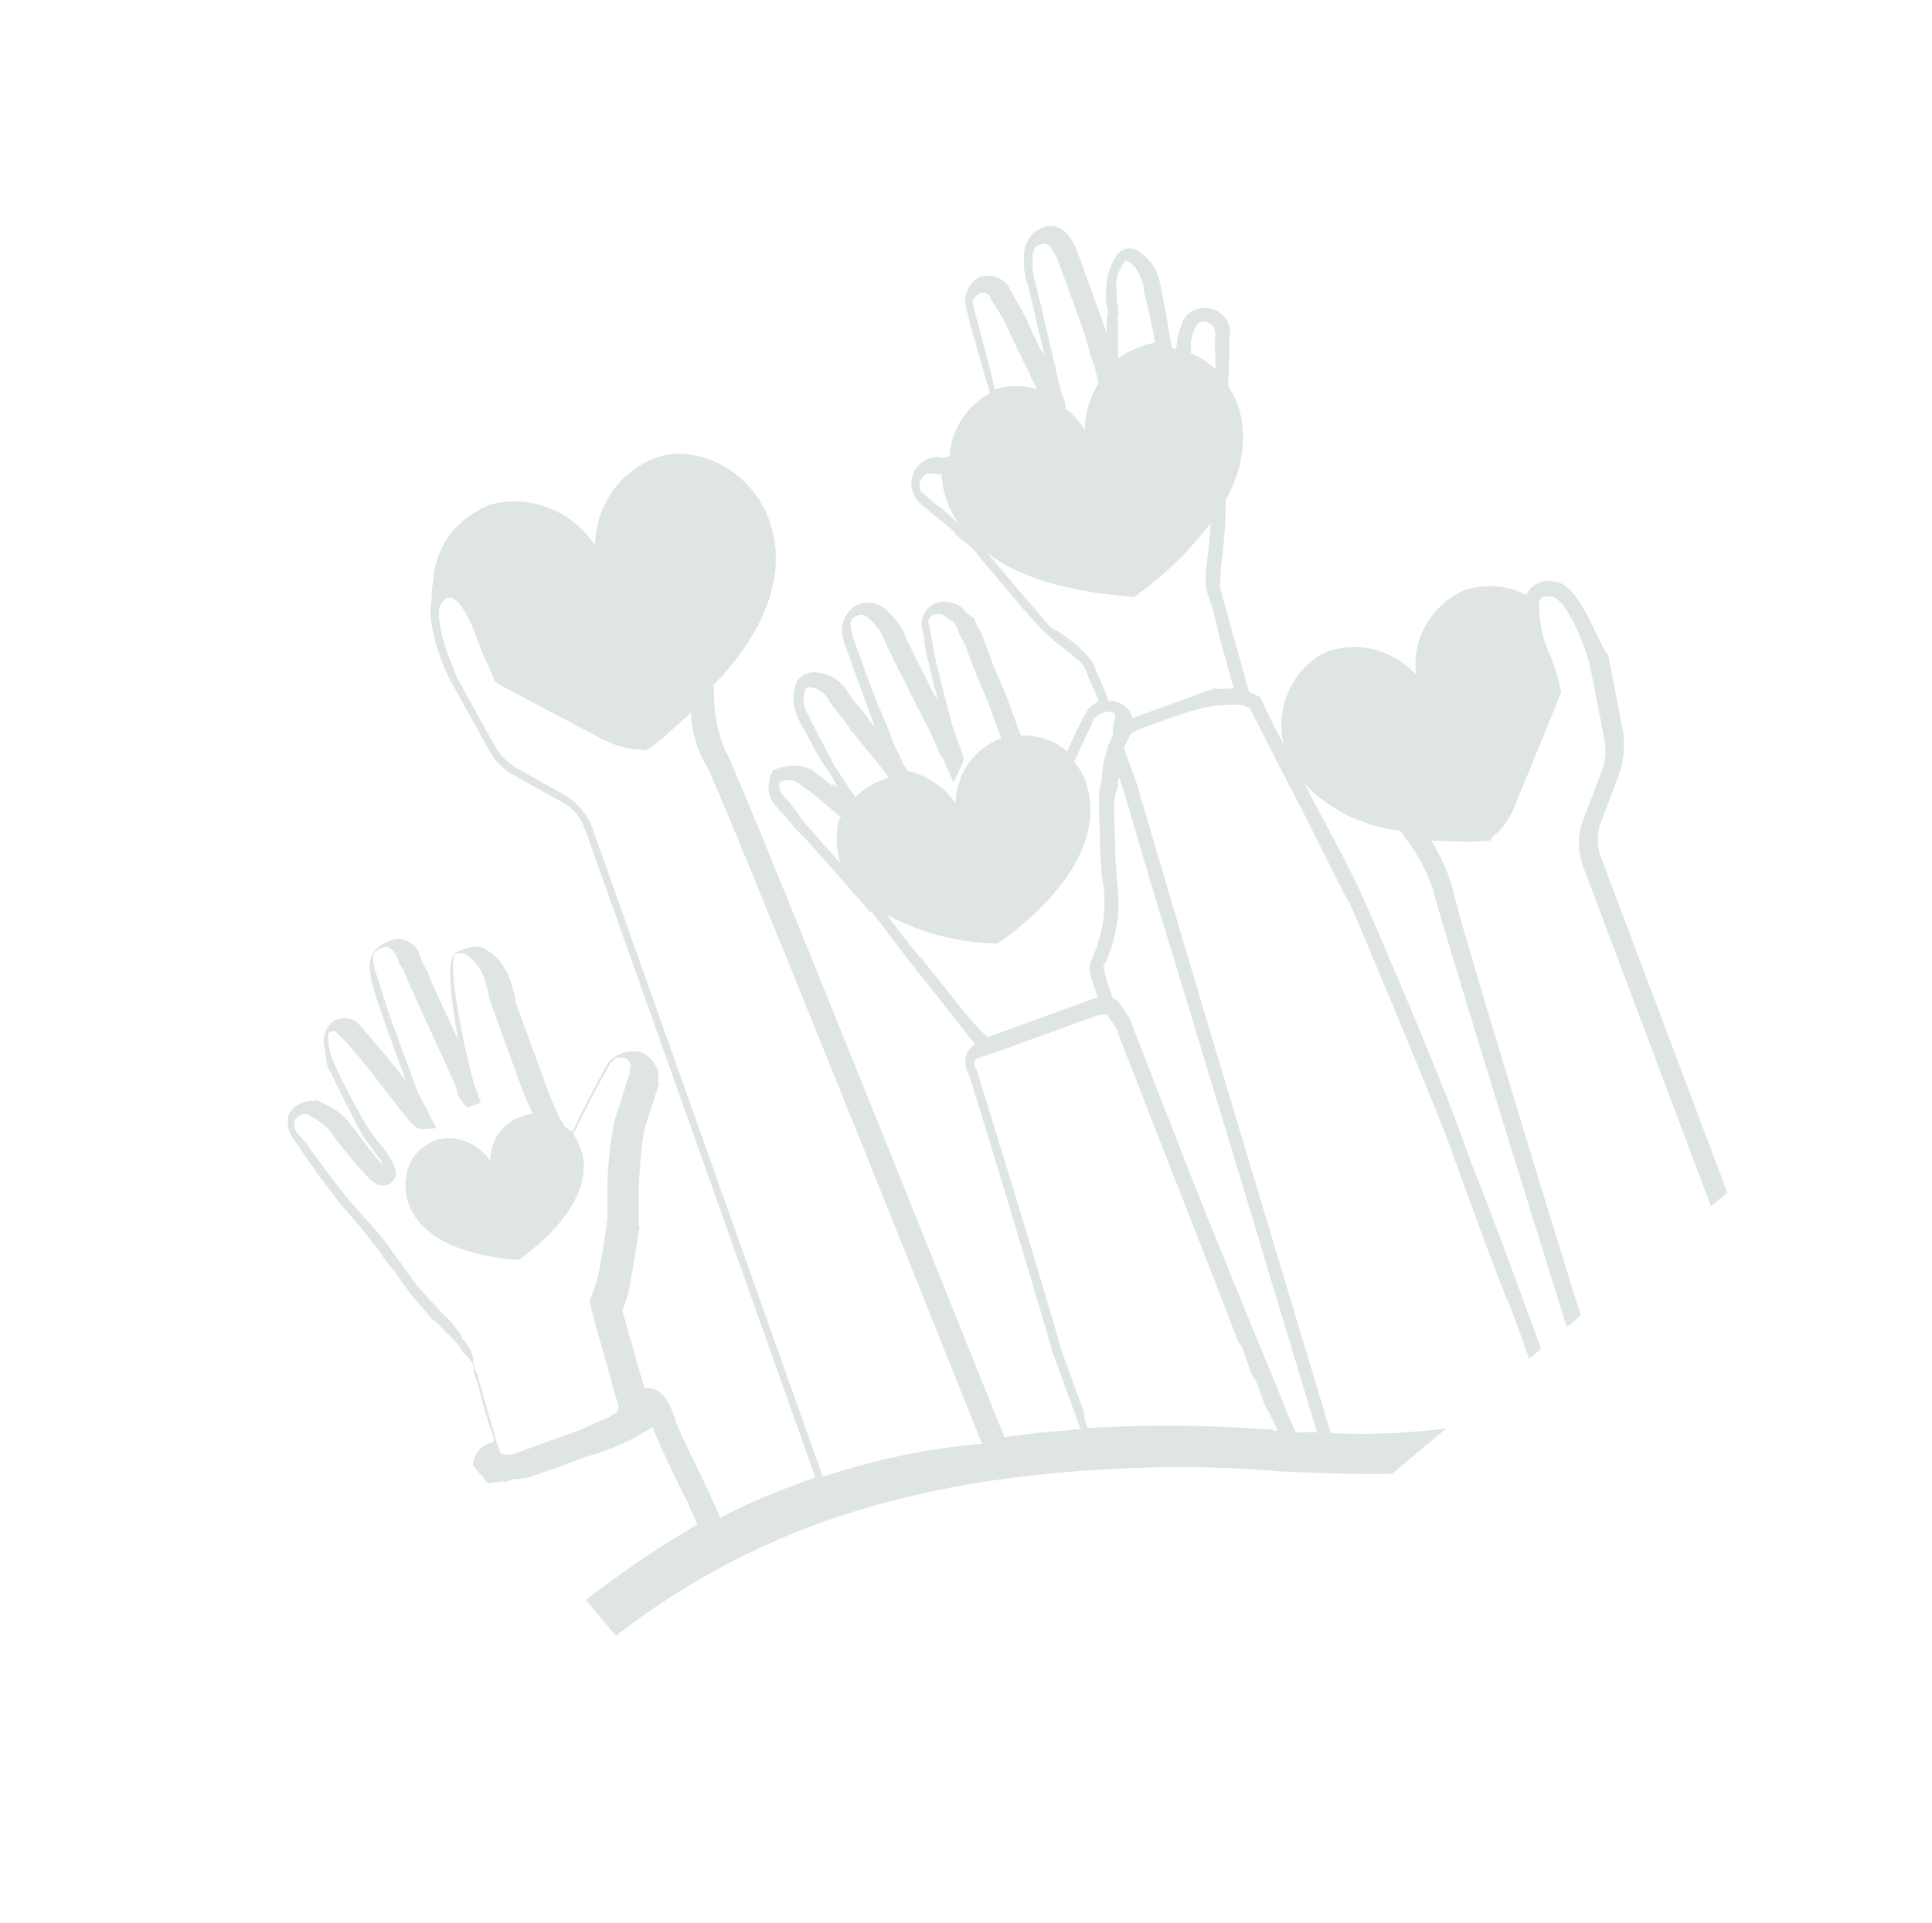<?xml version="1.0" encoding="UTF-8"?>
<svg id="Calque_2" data-name="Calque 2" xmlns="http://www.w3.org/2000/svg" xmlns:xlink="http://www.w3.org/1999/xlink" viewBox="0 0 106.82 106.34">
  <defs>
    <style>
      .cls-1 {
        fill: none;
      }

      .cls-2 {
        clip-path: url(#clippath);
      }

      .cls-3 {
        fill: #789389;
      }

      .cls-4 {
        opacity: .24;
      }
    </style>
    <clipPath id="clippath">
      <rect class="cls-1" x="14.61" y="16.32" width="77.6" height="73.7" transform="translate(-21.68 46.77) rotate(-40)"/>
    </clipPath>
  </defs>
  <g id="Calque_1-2" data-name="Calque 1">
    <g id="Groupe_377" data-name="Groupe 377" class="cls-4">
      <g class="cls-2">
        <g id="Groupe_376" data-name="Groupe 376">
          <path id="Tracé_673" data-name="Tracé 673" class="cls-3" d="M86.01,32.19c-.48-.15-1.08-.03-1.44,.42-.06,.13-.15,.16-.21,.29-1.06-.57-2.36-.63-3.49-.22-1.81,.87-2.84,2.73-2.56,4.66-1.27-1.45-3.38-1.96-5.13-1.22-1.78,.97-2.7,3.11-2.2,5.06-.67-1.25-1.14-2.25-1.21-2.43l-.07-.19-.64-.3c-.32-1.16-1.51-5.31-1.62-5.9-.03-.09,.06-.13,.03-.22,.03-.22,0-.32,.02-.54,.15-1.33,.31-2.67,.27-3.93,.85-1.48,1.18-3.2,.82-4.77-.11-.6-.38-1.03-.68-1.56,.03-.22,0-.32,.02-.54,.05-.44,0-.85,.06-1.3,0-.32-.05-.73,.03-1.08,.03-.22-.04-.41-.08-.5-.21-.56-.75-.9-1.38-.88s-1.13,.41-1.24,.98h0c-.18,.38-.23,.83-.28,1.27-.09,.03-.13-.06-.22-.03-.07-.19-.08-.5-.15-.69-.09-.82-.27-1.61-.41-2.3-.07-.19-.04-.41-.11-.6-.15-.69-.44-1.22-1.03-1.65-.36-.4-.99-.38-1.36,.07h0c-.55,.84-.71,1.85-.55,2.86l.03,.09c.07,.19,0,.32-.02,.54,.03,.09-.03,.22-.03,.22l.02,.63-.48-1.32-1.09-3.01c-.1-.28-.24-.66-.44-.91-.3-.53-.94-.83-1.5-.62s-.93,.66-1.04,1.23c-.08,.67-.06,1.3,.18,1.96l.03,.09c.11,.6,.28,1.07,.39,1.67,.11,.6,.28,1.07,.39,1.67,.03,.09,.1,.28,.04,.41-.33-.62-.7-1.34-.94-2-.3-.53-.6-1.06-.9-1.59l-.03-.09c-.3-.53-.91-.73-1.41-.66-.6,.11-.93,.66-1.04,1.23-.09,.35,.96,3.8,1.38,5.25-1.25,.67-2.07,1.92-2.22,3.26,.03,.09-.03,.22-.03,.22h0l-.09,.03-.09,.03-.09,.03-.09,.03-.13-.06c-.67-.08-1.26,.35-1.49,.86-.3,.64-.06,1.3,.43,1.76,.16,.15,.45,.37,.62,.52,.45,.37,.87,.64,1.23,1.04l.03,.09h0c.29,.21,.62,.52,.91,.73,.75,.9,3.63,4.42,4.21,4.85,0,0,.13,.06,.32,.31,.58,.43,1.16,.85,1.68,1.41,.24,.66,.57,1.28,.81,1.94-.19,.07-.44,.26-.59,.43-.33,.55-.63,1.19-.93,1.83l-.24,.51c-.65-.61-1.61-.91-2.55-.88l-.34-.94-.21-.56-.17-.47c-.24-.66-.61-1.38-.88-2.13l-.17-.47-.21-.56c-.1-.28-.24-.66-.44-.91l-.14-.38-.03-.09-.13-.06c-.03-.09-.13-.06-.16-.15-.13-.06-.29-.21-.32-.31-.45-.37-1.03-.48-1.59-.27-.53,.3-.77,.81-.66,1.41l.03,.09c.11,.6,.13,1.23,.33,1.79,.15,.69,.33,1.48,.56,2.14-.03-.09-.1-.28-.23-.34-.3-.53-.47-1-.77-1.53s-.47-1-.77-1.53l-.03-.09c-.24-.66-.63-1.15-1.12-1.61-.45-.37-1.03-.48-1.59-.27-.53,.3-.86,.85-.85,1.48,0,.32,.15,.69,.25,.97l1.09,3.01,.48,1.32-.39-.5-.03-.09-.56-.65h0c-.2-.25-.39-.5-.66-.93-.39-.5-.94-.83-1.7-.87-.54-.02-1.03,.38-1.08,.82-.17,.7-.06,1.3,.27,1.92,.07,.19,.23,.34,.3,.53,.37,.72,.74,1.44,1.16,2.02,.23,.34,.46,.68,.6,1.06l-.29-.21,.07,.19h0c-.32-.31-.74-.58-1.2-.95-.64-.3-1.27-.28-1.93-.04l-.19,.07-.06,.13c-.3,.64-.25,1.37,.27,1.92,.2,.25,.52,.56,.72,.8,.23,.34,.56,.65,.88,.96,1.08,1.2,3.43,3.86,3.46,3.95h0s.03,.09,.13,.06c.03,.09,.13,.06,.16,.15,.39,.5,1.25,1.67,2.23,2.91,1.18,1.49,2.75,3.47,3.38,4.3l-.09,.03c-.5,.39-.57,1.06-.27,1.59,.41,1.13,4.41,14.46,4.63,15.34l.03,.09,.03,.09,.31,.85,.96,2.63,.1,.28,.07,.19,.03,.09h0l.03,.09c-1.14,.09-2.27,.19-3.6,.35-.19,.07-.41,.04-.6,.11-5.74-14.3-14.9-37.14-15.4-37.92-.47-1-.69-2.2-.66-3.27l-.04-.41c3.17-3.28,3.88-6.31,3.24-8.63-.78-3.02-3.83-4.67-6.15-4.04-2.2,.69-3.6,2.69-3.63,4.94-1.22-1.9-3.59-2.84-5.72-2.28-1.79,.65-3.04,2.17-3.21,4.04-.05,.44-.14,.79-.09,1.2-.38,1.31,.68,3.9,.98,4.43l2.16,3.9c.37,.72,.98,1.24,1.62,1.54l2.54,1.42c.55,.33,.94,.83,1.15,1.39l12.75,35.9c-1.79,.65-3.57,1.3-5.25,2.23l-.5-1.09h0l-.03-.09c-.1-.28-1.68-3.43-1.88-4l-.03-.09c-.52-1.73-1.13-1.93-1.76-1.91l-.03-.09c-.52-1.73-1.02-3.67-1.19-4.14l.2-.61h0l.15-.48-.22-.03,.22,.03c.11-.57,.52-2.96,.6-3.62l-.13-.06,.09-.03v-2.02c.04-1.08,.11-2.06,.27-3.08h0c.09-.35,.73-2.39,.85-2.65l-.03-.09-.03-.09h0c.03-.22,.05-.44-.02-.63h0c-.17-.47-.5-.78-.88-.96-.48-.15-.98-.07-1.42,.2-.09,.03-.25,.2-.34,.23-.15,.16-1.42,2.54-2.07,3.95-.13-.06-.29-.21-.42-.27-.53-.87-.87-1.81-1.21-2.75l-.79-2.16-.55-1.5c-.1-.28-.21-.56-.21-.88l-.1-.28c-.18-.79-.55-1.5-1.16-2.02-.13-.06-.29-.21-.42-.27l-.13-.06-.13-.06-.09,.03c-.44-.05-.91,.12-1.26,.35l-.09,.03-.06,.13c-.32,.86-.02,2.88,.32,4.67-.47-1-1.01-2.19-1.51-3.28l-.14-.38c-.1-.28-.26-.44-.33-.62l-.1-.28-.1-.28-.03-.09h0c-.3-.53-.94-.83-1.5-.62-1.41,.51-1.29,1.43-1.08,2.31,.25,.97,.59,1.91,.9,2.76l.34,.94,.55,1.5,.1,.28c-.82-1.08-1.73-2.14-2.65-3.19-.32-.31-.77-.36-1.24-.19-.38,.14-.61,.65-.67,1.09,.04,.41,.12,.91,.2,1.42,.44,.91,1.68,3.43,1.91,3.78,.26,.44,.62,.84,.89,1.27,.16,.15,.2,.25,.26,.44-.32-.31-.95-1.14-1.77-2.23-.43-.59-.97-.92-1.62-1.22l-.26-.12-.09,.03c-.54-.02-1.1,.19-1.44,.74h0c-.15,.48-.03,1.08,.33,1.48,.23,.34,.46,.68,.69,1.03,.2,.25,.43,.59,.66,.93,.39,.5,.82,1.08,1.21,1.58,.2,.25,.36,.4,.56,.65,.2,.25,.36,.4,.56,.65,.39,.5,.79,.99,1.21,1.58,.23,.34,.59,.74,.82,1.08s.43,.59,.66,.93c.2,.25,.36,.4,.56,.65,.03,.09,.16,.15,.2,.25h0l.56,.65-.03-.09c.49,.46,.85,.86,1.33,1.32,.03,.09,.2,.25,.23,.34s.07,.19,.2,.25h0q.03,.09,.16,.15c.07,.19,.2,.25,.23,.34l.07,.19,.03,.09c.03,.09-.03,.22,0,.32l.21,.56c.18,.79,.53,2.04,.91,3.08l-.06,.13c-.79,.18-1.27,.89-1.09,1.67h0l.21,.56,.07,.19,.17,.47c.17,.47,2.08,7.76,2.18,8.04l.03,.09h0l.15,.69c-.4,.36-.71,.68-1.11,1.04l.96,2.63c7.76-7.93,16.25-12.09,27.66-13.47,4.7-.54,9.53-.7,14.26-.29,4.97,.21,9.22,.48,15.31-1.21,1.35-.38,2.7-.77,3.92-1.21,3.66-1.33,7.19-3.04,10.46-5.19l-.89-2.44c-.53,.3-1.03,.69-1.65,1.03l-9.41-24.99c-.21-.56-.22-1.2-.02-1.8l1.03-2.72c.26-.73,.31-1.5,.26-2.22l-.85-4.37h0c-.49-.46-1.5-3.82-2.86-4.07m-20.23-13.18c.03-.22,.11-.57,.23-.83s.27-.42,.5-.39,.48,.15,.55,.33l.07,.19c.04,.41-.04,.76,0,1.17,0,.32,.02,.63,.03,.95-.45-.37-.91-.73-1.38-.88l.02-.54Zm-12.73,10.06c-.45-.37-.85-.86-1.39-1.2-.16-.15-.45-.37-.62-.52-.29-.21-.3-.53-.18-.79,.12-.26,.37-.45,.62-.33l.09-.03c.09-.03,.22,.03,.22,.03h0l.22,.03c.06,1.04,.4,1.98,1.03,2.82h0m-6.79,16.73c-.08,.67-.03,1.39,.18,1.96-.56-.65-1.24-1.36-1.63-1.85-.32-.31-.56-.65-.79-.99-.2-.25-.43-.59-.75-.9-.2-.25-.3-.53-.18-.79,.28-.1,.69-.15,.98,.07,.26,.12,.45,.37,.71,.49l1.68,1.41c-.15,.16-.18,.38-.2,.61m-22.02,26.64l-.36-.4h0l-.16-.15c-.03-.09-.16-.15-.2-.25-.16-.15-.36-.4-.52-.56-.23-.34-.43-.59-.66-.93-.23-.34-.59-.74-.85-1.18-.39-.5-.82-1.08-1.31-1.55-.2-.25-.36-.4-.56-.65s-.36-.4-.56-.65c-.39-.5-.79-.99-1.21-1.58-.2-.25-.43-.59-.62-.84-.23-.34-.46-.68-.79-.99-.2-.25-.26-.44-.18-.79,.15-.16,.31-.32,.53-.3l.09-.03c.51,.24,.93,.51,1.29,.91,.66,.93,1.57,1.98,1.93,2.38s.68,.71,1.09,.67c.22,.03,.38-.14,.53-.3,.31-.32,.07-.98-.72-1.97-.36-.4-.59-.74-.85-1.18-.23-.34-1.53-2.74-1.87-3.68-.14-.38-.15-.69-.19-1.1-.03-.09,.03-.22,.12-.26s.19-.07,.32,0c.97,.92,1.79,2.01,2.62,3.09,1.61,2.08,1.8,2.32,2.21,2.28l.73-.05-.33-.62c-.1-.28-.63-1.15-.77-1.53l-.17-.47-.31-.85-.55-1.5-.38-1.03c-.31-.85-.56-1.82-.9-2.76-.18-.79-.15-1.01,.5-1.25,.38-.14,.71,.49,.71,.49l.14,.38h0c.07,.19,.23,.34,.3,.53l.14,.38c.61,1.38,2.56,5.56,2.73,6.03,.04,.41,.24,.66,.44,.91l.16,.15,.75-.27-.38-1.03c-.45-1.54-1.39-5.88-1.11-7.15,.19-.07,.28-.1,.5-.08l.13,.06c.13,.06,.26,.12,.29,.21,.45,.37,.75,.9,.86,1.49l.1,.28c0,.32,.15,.69,.25,.97l.58,1.6,.75,2.07c.27,.75,.55,1.5,.91,2.22-.22-.03-.41,.04-.5,.08-1.16,.32-1.86,1.32-1.86,2.49-.66-.93-1.81-1.47-2.97-1.15-.94,.34-1.61,1.12-1.68,2.1-.3,1.81,1.09,4.18,6.23,4.54,3.19-2.33,3.89-4.5,3.48-5.95-.14-.38-.27-.75-.47-1,.6-1.28,1.86-3.66,2.07-3.95,.09-.03,.15-.16,.15-.16,.15-.16,.38-.14,.6-.11,.22,.03,.29,.21,.36,.4q.03,.09-.03,.22t-.03,.22c-.15,.48-.76,2.3-.85,2.65-.22,1.14-.35,2.26-.38,3.33l.09-.03-.09,.03v2.02h0c-.08,.67-.43,2.92-.57,3.4l-.41,1.21,.03,.09c-.03,.22,.56,2.14,1.58,5.81l-.12,.26c-.19,.07-.34,.23-.53,.3-.56,.21-1.09,.5-1.56,.68l-.85,.31-.47,.17-.19,.07-.28,.1-.19,.07-.19,.07-.19,.07-.19,.07-.19,.07-.28,.1-.19,.07-.28,.1-.19,.07h-.32s-.09,.04-.09,.04l-.26-.12c-.24-.66-.94-3.17-1.26-4.33l-.21-.56-.03-.09q-.03-.09,.03-.22l-.17-.47c-.07-.19-.2-.25-.26-.44q-.03-.09-.16-.15c-.13-.06-.03-.09-.07-.19-.07-.19-.23-.34-.39-.5,.09-.03-.39-.5-.88-.96m4.97,18.62l-.07-.19-.07-.19c-.18-.79-2.04-7.66-2.18-8.04l-.17-.47-.07-.19h0q.13,.06,.22,.03c.22,.03,.5-.08,.73-.05,.09-.03,.19-.07,.32,0l.19-.07,.19-.07,.09-.03h.32s.09-.04,.09-.04c.32,0,.6-.11,.88-.21l.09-.03,.28-.1,.19-.07,.28-.1,.19-.07,.28-.1,.38-.14,.47-.17,.75-.27c1.26-.35,2.35-.86,3.47-1.58l.07,.19c.24,.66,1.58,3.47,1.88,4l.07,.19,.47,1h0c-3.33,1.96-6.53,4.29-9.34,6.8m16.26-9.43l-12.75-35.9c-.27-.75-.83-1.4-1.5-1.79l-2.54-1.42c-.55-.33-1-.7-1.3-1.23l-2.16-3.9-.17-.47c-.64-1.47-1.03-3.14-.67-3.59,.21-.29,.4-.36,.53-.3,.67,.08,1.35,1.96,1.62,2.71l.21,.56c.33,.62,.57,1.28,.57,1.28l.03,.09,.8,.45,5.01,2.65,.51,.24c.38,.18,.86,.32,1.31,.38,.32,0,.54,.02,.54,.02l.13,.06,.09-.03s.44-.26,.84-.62l1.61-1.44c.06,1.04,.31,2.02,.84,2.89,.5,.78,8.13,19.71,15.26,37.54-3,.24-5.95,.89-8.81,1.82M61.8,17.7q-.03-.09,.03-.22c.03-.22-.04-.41-.02-.63l-.03-.09-.03-.09-.02-.63h0c-.08-.5,.07-.98,.4-1.53,.15-.16,.19-.07,.32,0,.42,.27,.59,.74,.73,1.12,.07,.19,.04,.41,.11,.6,.18,.79,.33,1.48,.5,2.26,.07,.19,0,.32,.08,.5-.22-.03-.41,.04-.6,.11-.47,.17-1.03,.38-1.44,.74l-.03-2.12Zm-2.98,4.38c-.24-.66-.38-1.35-.53-2.04-.1-.28-.11-.6-.21-.88-.11-.6-.28-1.07-.39-1.67-.11-.6-.28-1.07-.39-1.67l-.03-.09c-.21-.56-.19-1.1-.17-1.64,.05-.44,.24-.51,.43-.58,.28-.1,.54,.02,.64,.3,.2,.25,.26,.44,.37,.72l1.06,2.91c.27,.75,.51,1.41,.69,2.2l.24,.66,.21,.88c-.45,.8-.78,1.67-.75,2.61-.26-.44-.62-.84-1.08-1.2,0-.32-.04-.41-.08-.5m-5.05-5.4c.03-.22,.18-.38,.46-.49,.19-.07,.44,.05,.51,.24l.03,.09c.3,.53,.66,.93,.86,1.49,.44,.91,.87,1.81,1.27,2.62,.14,.38,.33,.62,.44,.91-.73-.26-1.59-.27-2.34,0-.33-1.48-1.16-4.37-1.24-4.87m4.61,18.22c-.13-.06-.29-.21-.29-.21-.36-.4-2.38-2.75-3.53-4.14,1.65,1.32,4.3,2.16,8.13,2.47,1.61-1.12,3.03-2.49,4.25-4.1-.04,.76-.14,1.65-.25,2.54-.03,.22-.05,.44-.02,.54s-.03,.22-.03,.22h0c.04,.41,.15,.69,.28,1.07,.21,.56,.35,1.26,.53,2.04,.42,1.44,.6,2.23,.77,2.7l-.09,.03-.09,.03q-.09,.03-.22-.03l-.09,.03c-.09,.03-.22-.03-.32,0h0c-.09,.03-.19,.07-.22-.03l-.09,.03-.19,.07-.09,.03-.19,.07-.09,.03-.19,.07-.47,.17-.09,.03-.85,.31-.09,.03-.47,.17-.09,.03-.56,.21h0l-.75,.27h0l-.28,.1h0l-.09,.03-.14-.38c-.2-.25-.49-.46-.84-.55-.13-.06-.22-.03-.32,0-.27-.75-.64-1.47-.88-2.13-.62-.84-1.33-1.32-2.04-1.81m-11.15,.65c-.1-.28-.17-.47-.18-.79-.1-.28,.02-.54,.3-.64,.19-.07,.38-.14,.7,.17,.45,.37,.72,.8,.92,1.37l.03,.09c.3,.53,.47,1,.77,1.53,.3,.53,.47,1,.77,1.53,.1,.28,.3,.53,.4,.81,.33,.62,.67,1.25,.91,1.9,.07,.19,.1,.28,.26,.44l.03,.09,.57,1.28,.42-.9,.06-.13c.06-.13,.12-.26,.05-.44l-.44-1.22-.1-.28c-.14-.38-.18-.79-.32-1.16-.25-.97-.5-1.95-.71-2.83-.11-.6-.19-1.1-.3-1.7l-.03-.09c-.07-.19,.05-.44,.24-.51s.5-.08,.67,.08c.16,.15,.29,.21,.42,.27l.23,.34,.1,.28c.1,.28,.3,.53,.4,.81l.17,.47,.21,.56c.27,.75,.61,1.38,.88,2.13l.17,.47,.21,.56,.31,.85c-1.5,.55-2.48,1.97-2.53,3.58-.66-.93-1.62-1.54-2.67-1.79l-.03-.09-.23-.34-.03-.09h0l-.03-.09-.44-.91-.24-.66c-.24-.66-.61-1.38-.85-2.03l-1.06-2.91m-2.58,4.02c-.26-.44-.31-.85-.16-1.32q.03-.22,.25-.2c.44,.05,.73,.26,.93,.51l.2,.25-.13-.06,.59,.74c.03,.09,.16,.15,.2,.25,.16,.15,.23,.34,.39,.5l.03,.09,.03,.09,.16,.15,1.54,1.89,.2,.25,.23,.34-.28,.1c-.56,.21-1.09,.5-1.55,.99-.39-.5-.73-1.12-1.15-1.71-.33-.62-.7-1.34-1.07-2.06-.26-.44-.33-.62-.4-.81m6.16,13.4c-.75-.9-1.38-1.73-1.8-2.32,1.86,1.02,3.96,1.54,6.12,1.6,4.56-3.26,5.55-6.38,4.99-8.52-.11-.6-.41-1.13-.77-1.53l.36-.77c.3-.64,.72-1.54,.78-1.67,.09-.03,.15-.16,.25-.2l.38-.14c.09-.03,.22,.03,.22,.03,.09-.03,.22,.03,.26,.12h0l.03,.09c.03,.09-.06,.13-.03,.22-.06,.13-.12,.26-.05,.44l-.06,.13,.03,.09-.03,.22-.12,.26-.12,.26c-.2,.61-.38,1.31-.36,1.94-.06,.13-.03,.22-.09,.35-.09,.35-.08,.67-.07,.98,.03,.95,.05,1.9,.08,2.85,.04,.41,.05,.73,.09,1.14l.08,.5c.16,1.32-.02,2.56-.53,3.81-.12,.26-.24,.51-.23,.83,.04,.41,.18,.79,.32,1.16l.03,.09,.1,.28h0l-.19,.07-.09,.03-.19,.07-1.22,.44-3.66,1.33-.38,.14-.09,.03h0l-.09,.03h0l-.09,.03h0l-.09,.03h0c-.74-.58-1.99-2.26-3.76-4.48m19.54,26.2c-3.39-.26-6.81-.29-10.25-.1l-.07-.19-.07-.19-.03-.09c-.03-.09,0-.32-.04-.41l-.96-2.63-.27-.75-.07-.19c-.43-1.76-4.59-15.25-4.63-15.34l-.03-.09c-.16-.15-.14-.38,.02-.54l.28-.1h0l.09-.03,.09-.03,.09-.03,.09-.03,.09-.03,.09-.03,.09-.03,.09-.03,.09-.03h0l.09-.03h0l.09-.03,.38-.14,.94-.34,2.73-.99,1.22-.44c.19-.07,.28-.1,.5-.08l.09-.03,.13,.06,.46,.68c.31,.85,1.8,4.66,3.37,8.67,1.46,3.72,2.99,7.64,3.33,8.58,.03,.09,.1,.28,.23,.34h0l.03,.09,.14,.38,.34,.94c.07,.19,.14,.38,.3,.53l.07,.19h0l.1,.28,.24,.66c.07,.19,.17,.47,.33,.62l.07,.19,.4,.81h-.32m1.3,.07l-.54-1.19-.1-.28-.07-.19s-3.59-8.7-5.09-12.51c-1.53-3.91-3.13-8.01-3.4-8.76h0l-.66-.93-.26-.12-.03-.09-.17-.47-.03-.09c-.14-.38-.18-.79-.28-1.07-.03-.09,.12-.26,.18-.38,.56-1.38,.78-2.84,.58-4.25l-.04-.41c0-.32-.05-.73-.06-1.04-.03-.95-.05-1.9-.08-2.85,.03-.22,.02-.54,.14-.79,.06-.13,.12-.26,.05-.44l.09-.35,.24,.66c.03,.09,.74,2.61,1.81,6.15,2.29,7.47,6.33,20.9,8.9,29.43-.44-.05-.85,0-1.17,0m13.38-1.25c-3.67,1.02-7.55,1.47-11.45,1.29-2.57-8.53-6.68-22.15-8.91-29.75-1.46-4.9-1.81-6.15-1.81-6.15l-.31-.85-.31-.85-.1-.28,.12-.26,.24-.51c.25-.2,.44-.26,.72-.37h0l.75-.27,.09-.03c.85-.31,1.6-.58,2.48-.8,.69-.15,1.42-.2,2.18-.15l.13,.06h0l.13,.06,.13,.06c.37,.72,1.57,3.15,2.94,5.74,1.17,2.34,2.38,4.78,2.61,5.12,.5,1.09,3.92,9.32,5.18,12.48l.79,2.16c.99,2.73,2.46,6.77,2.83,7.48l.86,2.35,1.2,3.29-.47,.17m2.79-.8c-.47,.17-.94,.34-1.54,.45l-1.23-3.38-.86-2.35c-.24-.66-1.74-4.79-2.83-7.48l-.79-2.16c-1.16-3.19-4.71-11.48-5.22-12.57-.14-.38-1.31-2.72-2.61-5.12-.26-.44-.4-.81-.67-1.25,1.4,1.51,3.32,2.41,5.32,2.64l.23,.34c.75,.9,1.22,1.9,1.6,2.93,.22,1.2,7.65,25.1,8.58,27.95h0Zm.03-40.56l.85,4.37c.11,.6,.03,1.26-.2,1.78l-1.03,2.72c-.26,.73-.27,1.59,.03,2.43l9.48,25.18c-2.46,1.43-5.08,2.7-7.81,3.69-.22-.03-.35-.09-.57-.11-3.33-10.6-8.19-26.6-8.28-27.42-.25-.97-.68-1.88-1.21-2.75l2.15,.07h0c.63-.02,1.04-.06,1.04-.06l.09-.03,.06-.13s.15-.16,.4-.36c.31-.32,.58-.74,.76-1.13l.06-.13,2.31-5.63,.32-.86-.03-.09s-.18-.79-.38-1.35l-.21-.56c-.44-.91-.59-1.91-.62-2.86-.03-.09,.06-.13,.12-.26s.38-.14,.6-.11c.67,.08,1.57,1.98,2.06,3.61"/>
        </g>
      </g>
    </g>
  </g>
</svg>